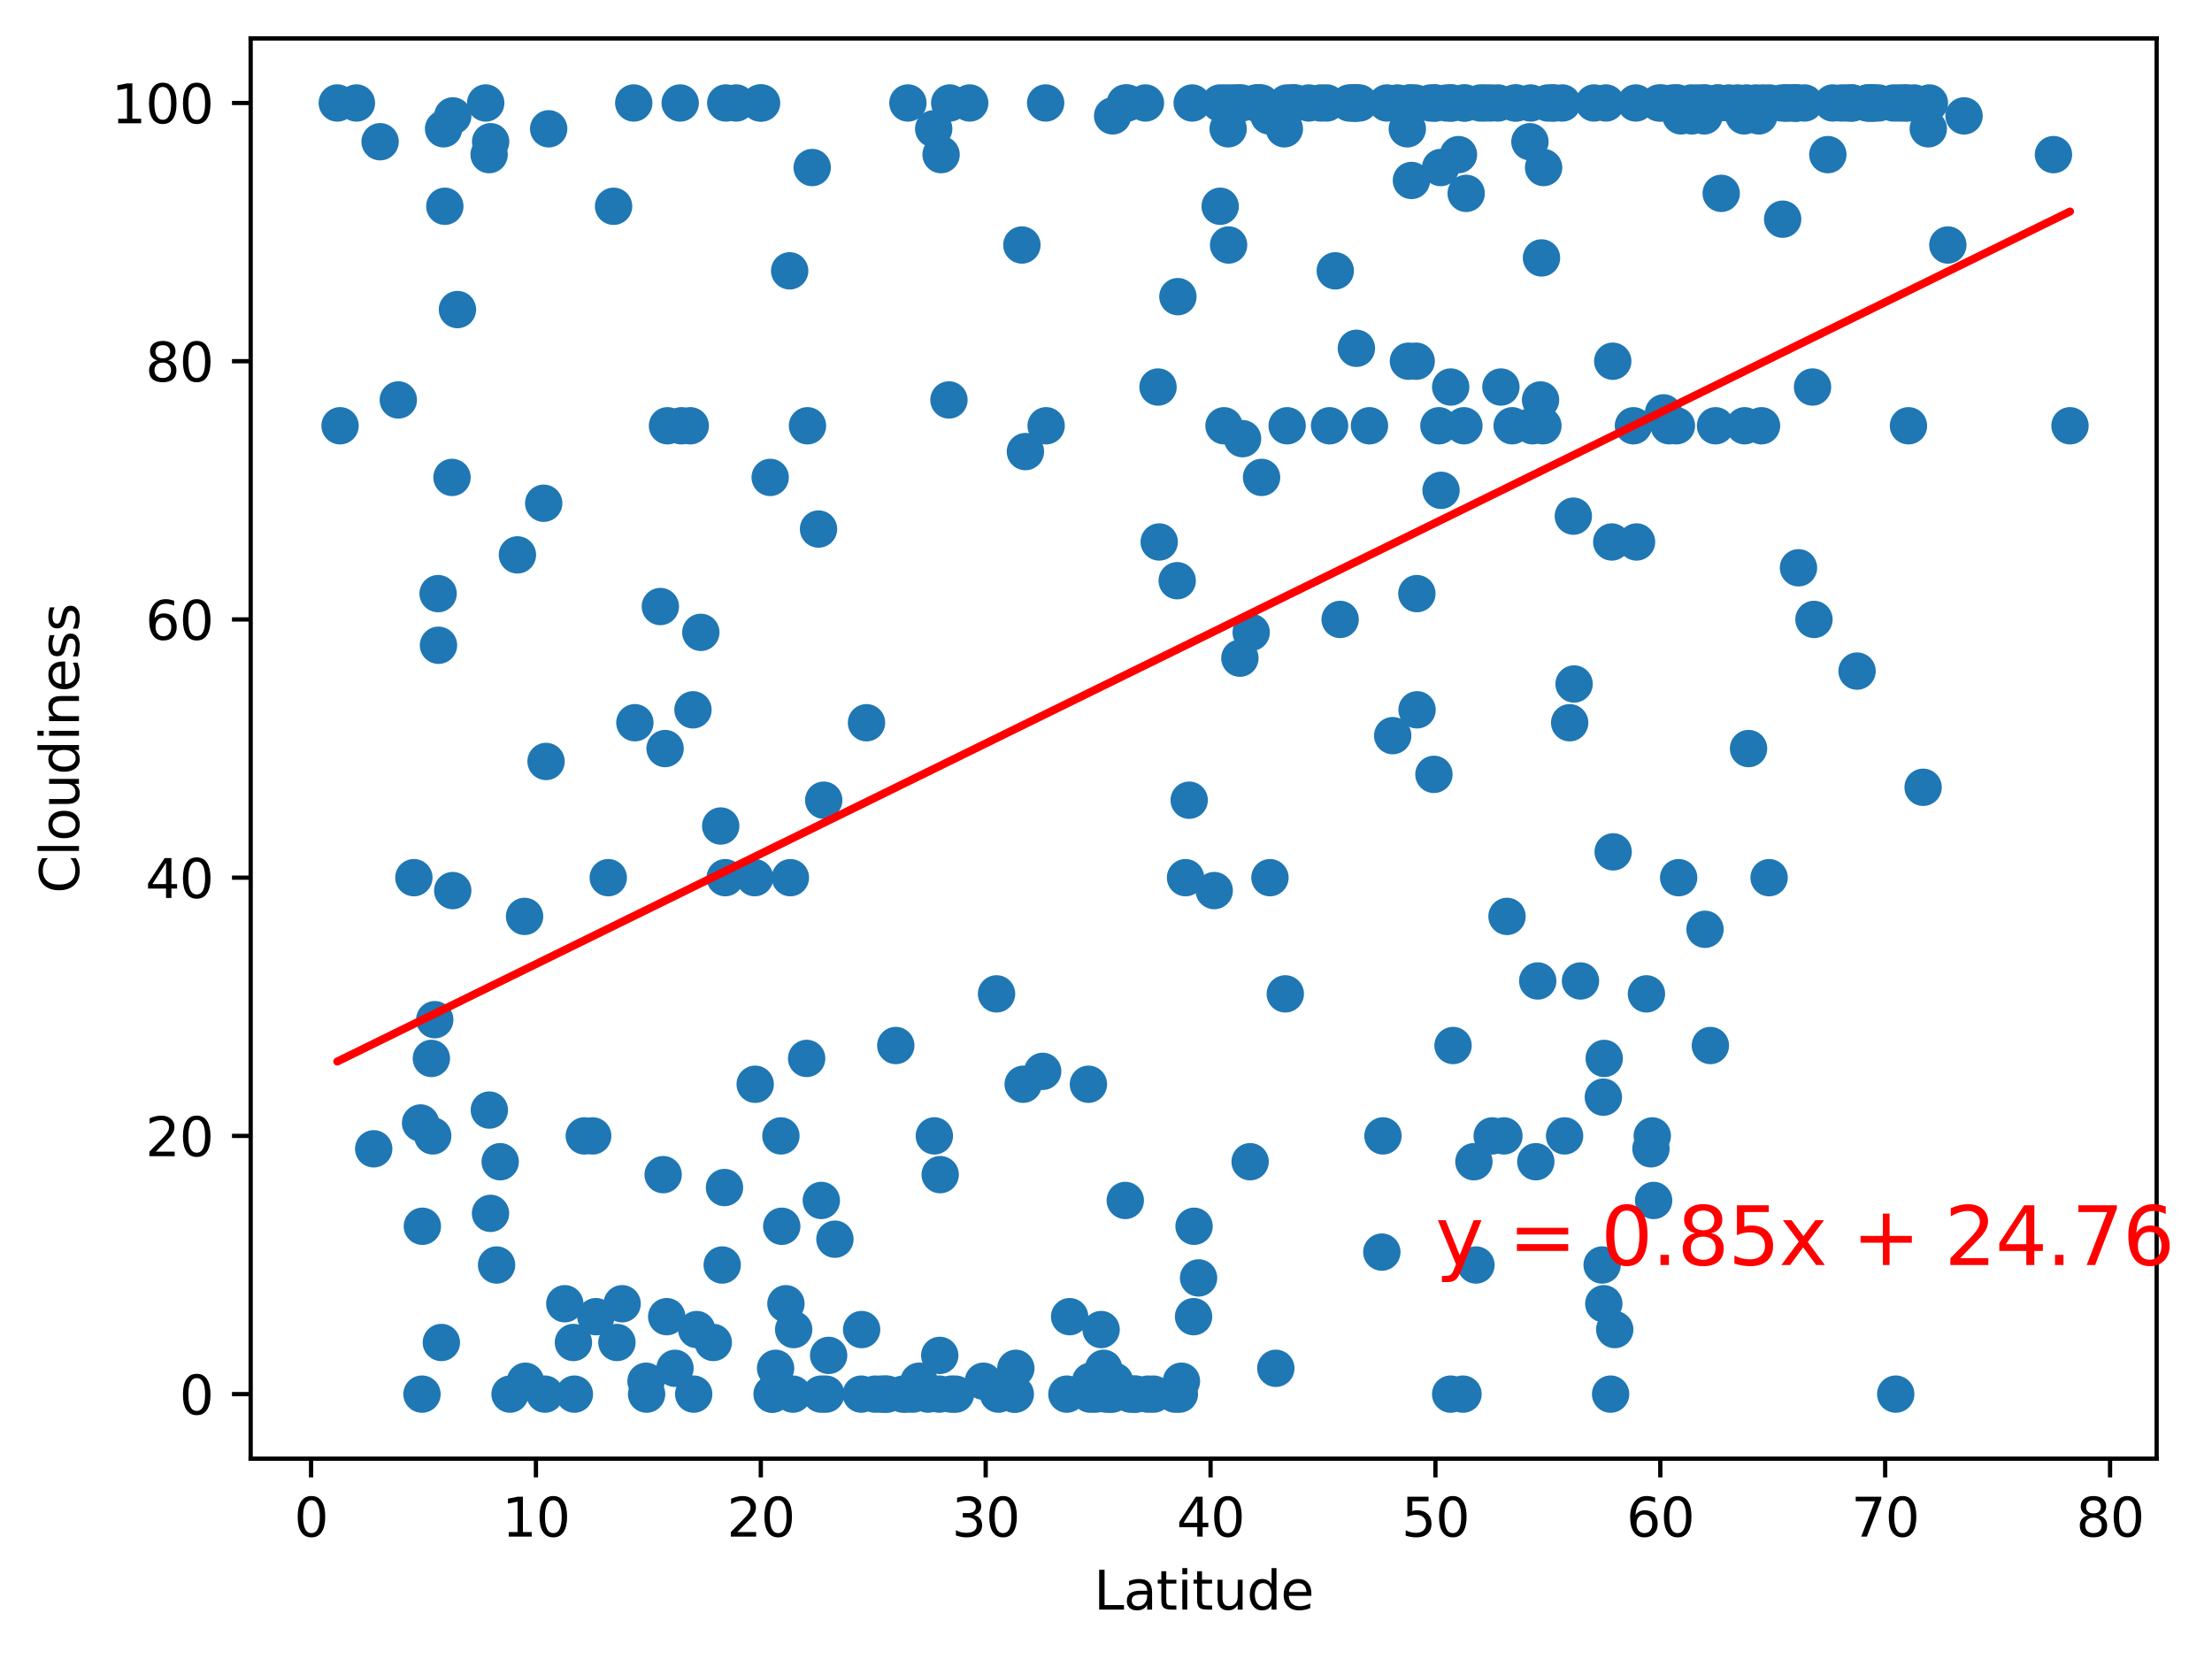 <?xml version="1.0" encoding="utf-8" standalone="no"?>
<!DOCTYPE svg PUBLIC "-//W3C//DTD SVG 1.1//EN"
  "http://www.w3.org/Graphics/SVG/1.1/DTD/svg11.dtd">
<svg xmlns:xlink="http://www.w3.org/1999/xlink" width="414.46pt" height="310.868pt" viewBox="0 0 414.46 310.868" xmlns="http://www.w3.org/2000/svg" version="1.1">
 <defs>
  <style type="text/css">*{stroke-linejoin: round; stroke-linecap: butt}</style>
 </defs>
 <g id="figure_1">
  <g id="patch_1">
   <path d="M 0 310.868 
L 414.46 310.868 
L 414.46 0 
L 0 0 
z
" style="fill: #ffffff"/>
  </g>
  <g id="axes_1">
   <g id="patch_2">
    <path d="M 46.966 273.312 
L 404.086 273.312 
L 404.086 7.2 
L 46.966 7.2 
z
" style="fill: #ffffff"/>
   </g>
   <g id="PathCollection_1">
    <defs>
     <path id="mb0ac75c4ae" d="M 0 3 
C 0.796 3 1.559 2.684 2.121 2.121 
C 2.684 1.559 3 0.796 3 0 
C 3 -0.796 2.684 -1.559 2.121 -2.121 
C 1.559 -2.684 0.796 -3 0 -3 
C -0.796 -3 -1.559 -2.684 -2.121 -2.121 
C -2.684 -1.559 -3 -0.796 -3 0 
C -3 0.796 -2.684 1.559 -2.121 2.121 
C -1.559 2.684 -0.796 3 0 3 
z
" style="stroke: #1f77b4"/>
    </defs>
    <g clip-path="url(#pe3093a5e38)">
     <use xlink:href="#mb0ac75c4ae" x="235.656" y="19.296" style="fill: #1f77b4; stroke: #1f77b4"/>
     <use xlink:href="#mb0ac75c4ae" x="195.922" y="19.296" style="fill: #1f77b4; stroke: #1f77b4"/>
     <use xlink:href="#mb0ac75c4ae" x="141.413" y="164.448" style="fill: #1f77b4; stroke: #1f77b4"/>
     <use xlink:href="#mb0ac75c4ae" x="71.221" y="26.554" style="fill: #1f77b4; stroke: #1f77b4"/>
     <use xlink:href="#mb0ac75c4ae" x="166.217" y="261.216" style="fill: #1f77b4; stroke: #1f77b4"/>
     <use xlink:href="#mb0ac75c4ae" x="206.315" y="249.12" style="fill: #1f77b4; stroke: #1f77b4"/>
     <use xlink:href="#mb0ac75c4ae" x="102.313" y="142.675" style="fill: #1f77b4; stroke: #1f77b4"/>
     <use xlink:href="#mb0ac75c4ae" x="133.648" y="251.539" style="fill: #1f77b4; stroke: #1f77b4"/>
     <use xlink:href="#mb0ac75c4ae" x="192.13" y="84.614" style="fill: #1f77b4; stroke: #1f77b4"/>
     <use xlink:href="#mb0ac75c4ae" x="260.95" y="137.837" style="fill: #1f77b4; stroke: #1f77b4"/>
     <use xlink:href="#mb0ac75c4ae" x="311.693" y="77.357" style="fill: #1f77b4; stroke: #1f77b4"/>
     <use xlink:href="#mb0ac75c4ae" x="309.583" y="212.832" style="fill: #1f77b4; stroke: #1f77b4"/>
     <use xlink:href="#mb0ac75c4ae" x="151.295" y="79.776" style="fill: #1f77b4; stroke: #1f77b4"/>
     <use xlink:href="#mb0ac75c4ae" x="230.116" y="24.134" style="fill: #1f77b4; stroke: #1f77b4"/>
     <use xlink:href="#mb0ac75c4ae" x="319.491" y="19.296" style="fill: #1f77b4; stroke: #1f77b4"/>
     <use xlink:href="#mb0ac75c4ae" x="334.746" y="19.296" style="fill: #1f77b4; stroke: #1f77b4"/>
     <use xlink:href="#mb0ac75c4ae" x="329.559" y="21.715" style="fill: #1f77b4; stroke: #1f77b4"/>
     <use xlink:href="#mb0ac75c4ae" x="235.915" y="19.296" style="fill: #1f77b4; stroke: #1f77b4"/>
     <use xlink:href="#mb0ac75c4ae" x="306.496" y="19.296" style="fill: #1f77b4; stroke: #1f77b4"/>
     <use xlink:href="#mb0ac75c4ae" x="83.114" y="24.134" style="fill: #1f77b4; stroke: #1f77b4"/>
     <use xlink:href="#mb0ac75c4ae" x="320.471" y="195.898" style="fill: #1f77b4; stroke: #1f77b4"/>
     <use xlink:href="#mb0ac75c4ae" x="208.843" y="258.797" style="fill: #1f77b4; stroke: #1f77b4"/>
     <use xlink:href="#mb0ac75c4ae" x="146.321" y="212.832" style="fill: #1f77b4; stroke: #1f77b4"/>
     <use xlink:href="#mb0ac75c4ae" x="232.598" y="19.296" style="fill: #1f77b4; stroke: #1f77b4"/>
     <use xlink:href="#mb0ac75c4ae" x="154.732" y="261.216" style="fill: #1f77b4; stroke: #1f77b4"/>
     <use xlink:href="#mb0ac75c4ae" x="254.147" y="65.261" style="fill: #1f77b4; stroke: #1f77b4"/>
     <use xlink:href="#mb0ac75c4ae" x="313.426" y="19.296" style="fill: #1f77b4; stroke: #1f77b4"/>
     <use xlink:href="#mb0ac75c4ae" x="123.731" y="113.645" style="fill: #1f77b4; stroke: #1f77b4"/>
     <use xlink:href="#mb0ac75c4ae" x="102.806" y="24.134" style="fill: #1f77b4; stroke: #1f77b4"/>
     <use xlink:href="#mb0ac75c4ae" x="237.776" y="21.715" style="fill: #1f77b4; stroke: #1f77b4"/>
     <use xlink:href="#mb0ac75c4ae" x="364.966" y="45.907" style="fill: #1f77b4; stroke: #1f77b4"/>
     <use xlink:href="#mb0ac75c4ae" x="368" y="21.715" style="fill: #1f77b4; stroke: #1f77b4"/>
     <use xlink:href="#mb0ac75c4ae" x="204.233" y="261.216" style="fill: #1f77b4; stroke: #1f77b4"/>
     <use xlink:href="#mb0ac75c4ae" x="175.997" y="261.216" style="fill: #1f77b4; stroke: #1f77b4"/>
     <use xlink:href="#mb0ac75c4ae" x="293.155" y="212.832" style="fill: #1f77b4; stroke: #1f77b4"/>
     <use xlink:href="#mb0ac75c4ae" x="358.662" y="19.296" style="fill: #1f77b4; stroke: #1f77b4"/>
     <use xlink:href="#mb0ac75c4ae" x="259.123" y="212.832" style="fill: #1f77b4; stroke: #1f77b4"/>
     <use xlink:href="#mb0ac75c4ae" x="81.082" y="212.832" style="fill: #1f77b4; stroke: #1f77b4"/>
     <use xlink:href="#mb0ac75c4ae" x="272.256" y="195.898" style="fill: #1f77b4; stroke: #1f77b4"/>
     <use xlink:href="#mb0ac75c4ae" x="247.467" y="19.296" style="fill: #1f77b4; stroke: #1f77b4"/>
     <use xlink:href="#mb0ac75c4ae" x="361.3" y="24.134" style="fill: #1f77b4; stroke: #1f77b4"/>
     <use xlink:href="#mb0ac75c4ae" x="135.88" y="164.448" style="fill: #1f77b4; stroke: #1f77b4"/>
     <use xlink:href="#mb0ac75c4ae" x="326.893" y="79.776" style="fill: #1f77b4; stroke: #1f77b4"/>
     <use xlink:href="#mb0ac75c4ae" x="152.181" y="31.392" style="fill: #1f77b4; stroke: #1f77b4"/>
     <use xlink:href="#mb0ac75c4ae" x="312.741" y="79.776" style="fill: #1f77b4; stroke: #1f77b4"/>
     <use xlink:href="#mb0ac75c4ae" x="105.824" y="244.282" style="fill: #1f77b4; stroke: #1f77b4"/>
     <use xlink:href="#mb0ac75c4ae" x="214.619" y="19.296" style="fill: #1f77b4; stroke: #1f77b4"/>
     <use xlink:href="#mb0ac75c4ae" x="290.011" y="19.296" style="fill: #1f77b4; stroke: #1f77b4"/>
     <use xlink:href="#mb0ac75c4ae" x="314.259" y="19.296" style="fill: #1f77b4; stroke: #1f77b4"/>
     <use xlink:href="#mb0ac75c4ae" x="291.217" y="19.296" style="fill: #1f77b4; stroke: #1f77b4"/>
     <use xlink:href="#mb0ac75c4ae" x="327.279" y="19.296" style="fill: #1f77b4; stroke: #1f77b4"/>
     <use xlink:href="#mb0ac75c4ae" x="147.959" y="50.746" style="fill: #1f77b4; stroke: #1f77b4"/>
     <use xlink:href="#mb0ac75c4ae" x="93.721" y="217.67" style="fill: #1f77b4; stroke: #1f77b4"/>
     <use xlink:href="#mb0ac75c4ae" x="290.847" y="19.296" style="fill: #1f77b4; stroke: #1f77b4"/>
     <use xlink:href="#mb0ac75c4ae" x="356.839" y="19.296" style="fill: #1f77b4; stroke: #1f77b4"/>
     <use xlink:href="#mb0ac75c4ae" x="79.069" y="261.216" style="fill: #1f77b4; stroke: #1f77b4"/>
     <use xlink:href="#mb0ac75c4ae" x="336.721" y="19.296" style="fill: #1f77b4; stroke: #1f77b4"/>
     <use xlink:href="#mb0ac75c4ae" x="153.888" y="224.928" style="fill: #1f77b4; stroke: #1f77b4"/>
     <use xlink:href="#mb0ac75c4ae" x="63.198" y="19.296" style="fill: #1f77b4; stroke: #1f77b4"/>
     <use xlink:href="#mb0ac75c4ae" x="190.019" y="261.216" style="fill: #1f77b4; stroke: #1f77b4"/>
     <use xlink:href="#mb0ac75c4ae" x="200.416" y="246.701" style="fill: #1f77b4; stroke: #1f77b4"/>
     <use xlink:href="#mb0ac75c4ae" x="335.598" y="19.296" style="fill: #1f77b4; stroke: #1f77b4"/>
     <use xlink:href="#mb0ac75c4ae" x="288.653" y="74.938" style="fill: #1f77b4; stroke: #1f77b4"/>
     <use xlink:href="#mb0ac75c4ae" x="223.638" y="246.701" style="fill: #1f77b4; stroke: #1f77b4"/>
     <use xlink:href="#mb0ac75c4ae" x="235.325" y="19.296" style="fill: #1f77b4; stroke: #1f77b4"/>
     <use xlink:href="#mb0ac75c4ae" x="347.957" y="125.741" style="fill: #1f77b4; stroke: #1f77b4"/>
     <use xlink:href="#mb0ac75c4ae" x="230.2" y="45.907" style="fill: #1f77b4; stroke: #1f77b4"/>
     <use xlink:href="#mb0ac75c4ae" x="111.652" y="246.701" style="fill: #1f77b4; stroke: #1f77b4"/>
     <use xlink:href="#mb0ac75c4ae" x="175.066" y="212.832" style="fill: #1f77b4; stroke: #1f77b4"/>
     <use xlink:href="#mb0ac75c4ae" x="283.326" y="79.776" style="fill: #1f77b4; stroke: #1f77b4"/>
     <use xlink:href="#mb0ac75c4ae" x="228.575" y="19.296" style="fill: #1f77b4; stroke: #1f77b4"/>
     <use xlink:href="#mb0ac75c4ae" x="121.047" y="258.797" style="fill: #1f77b4; stroke: #1f77b4"/>
     <use xlink:href="#mb0ac75c4ae" x="144.73" y="261.216" style="fill: #1f77b4; stroke: #1f77b4"/>
     <use xlink:href="#mb0ac75c4ae" x="129.975" y="261.216" style="fill: #1f77b4; stroke: #1f77b4"/>
     <use xlink:href="#mb0ac75c4ae" x="334.015" y="41.069" style="fill: #1f77b4; stroke: #1f77b4"/>
     <use xlink:href="#mb0ac75c4ae" x="354.785" y="19.296" style="fill: #1f77b4; stroke: #1f77b4"/>
     <use xlink:href="#mb0ac75c4ae" x="114.967" y="38.65" style="fill: #1f77b4; stroke: #1f77b4"/>
     <use xlink:href="#mb0ac75c4ae" x="325.595" y="19.296" style="fill: #1f77b4; stroke: #1f77b4"/>
     <use xlink:href="#mb0ac75c4ae" x="181.691" y="19.296" style="fill: #1f77b4; stroke: #1f77b4"/>
     <use xlink:href="#mb0ac75c4ae" x="301.778" y="261.216" style="fill: #1f77b4; stroke: #1f77b4"/>
     <use xlink:href="#mb0ac75c4ae" x="384.758" y="28.973" style="fill: #1f77b4; stroke: #1f77b4"/>
     <use xlink:href="#mb0ac75c4ae" x="302.179" y="67.68" style="fill: #1f77b4; stroke: #1f77b4"/>
     <use xlink:href="#mb0ac75c4ae" x="360.333" y="147.514" style="fill: #1f77b4; stroke: #1f77b4"/>
     <use xlink:href="#mb0ac75c4ae" x="330.055" y="79.776" style="fill: #1f77b4; stroke: #1f77b4"/>
     <use xlink:href="#mb0ac75c4ae" x="336.982" y="106.387" style="fill: #1f77b4; stroke: #1f77b4"/>
     <use xlink:href="#mb0ac75c4ae" x="191.715" y="203.155" style="fill: #1f77b4; stroke: #1f77b4"/>
     <use xlink:href="#mb0ac75c4ae" x="70.02" y="215.251" style="fill: #1f77b4; stroke: #1f77b4"/>
     <use xlink:href="#mb0ac75c4ae" x="220.168" y="261.216" style="fill: #1f77b4; stroke: #1f77b4"/>
     <use xlink:href="#mb0ac75c4ae" x="127.664" y="79.776" style="fill: #1f77b4; stroke: #1f77b4"/>
     <use xlink:href="#mb0ac75c4ae" x="283.843" y="19.296" style="fill: #1f77b4; stroke: #1f77b4"/>
     <use xlink:href="#mb0ac75c4ae" x="148.563" y="261.216" style="fill: #1f77b4; stroke: #1f77b4"/>
     <use xlink:href="#mb0ac75c4ae" x="306.056" y="79.776" style="fill: #1f77b4; stroke: #1f77b4"/>
     <use xlink:href="#mb0ac75c4ae" x="331.474" y="164.448" style="fill: #1f77b4; stroke: #1f77b4"/>
     <use xlink:href="#mb0ac75c4ae" x="222.818" y="149.933" style="fill: #1f77b4; stroke: #1f77b4"/>
     <use xlink:href="#mb0ac75c4ae" x="314.107" y="79.776" style="fill: #1f77b4; stroke: #1f77b4"/>
     <use xlink:href="#mb0ac75c4ae" x="314.526" y="164.448" style="fill: #1f77b4; stroke: #1f77b4"/>
     <use xlink:href="#mb0ac75c4ae" x="172.205" y="258.797" style="fill: #1f77b4; stroke: #1f77b4"/>
     <use xlink:href="#mb0ac75c4ae" x="148.708" y="249.12" style="fill: #1f77b4; stroke: #1f77b4"/>
     <use xlink:href="#mb0ac75c4ae" x="228.621" y="38.65" style="fill: #1f77b4; stroke: #1f77b4"/>
     <use xlink:href="#mb0ac75c4ae" x="321.438" y="79.776" style="fill: #1f77b4; stroke: #1f77b4"/>
     <use xlink:href="#mb0ac75c4ae" x="177.948" y="19.296" style="fill: #1f77b4; stroke: #1f77b4"/>
     <use xlink:href="#mb0ac75c4ae" x="124.616" y="140.256" style="fill: #1f77b4; stroke: #1f77b4"/>
     <use xlink:href="#mb0ac75c4ae" x="95.566" y="261.216" style="fill: #1f77b4; stroke: #1f77b4"/>
     <use xlink:href="#mb0ac75c4ae" x="154.343" y="149.933" style="fill: #1f77b4; stroke: #1f77b4"/>
     <use xlink:href="#mb0ac75c4ae" x="319.306" y="21.715" style="fill: #1f77b4; stroke: #1f77b4"/>
     <use xlink:href="#mb0ac75c4ae" x="81.458" y="191.059" style="fill: #1f77b4; stroke: #1f77b4"/>
     <use xlink:href="#mb0ac75c4ae" x="279.592" y="212.832" style="fill: #1f77b4; stroke: #1f77b4"/>
     <use xlink:href="#mb0ac75c4ae" x="141.498" y="203.155" style="fill: #1f77b4; stroke: #1f77b4"/>
     <use xlink:href="#mb0ac75c4ae" x="211.208" y="19.296" style="fill: #1f77b4; stroke: #1f77b4"/>
     <use xlink:href="#mb0ac75c4ae" x="137.937" y="19.296" style="fill: #1f77b4; stroke: #1f77b4"/>
     <use xlink:href="#mb0ac75c4ae" x="236.303" y="19.296" style="fill: #1f77b4; stroke: #1f77b4"/>
     <use xlink:href="#mb0ac75c4ae" x="342.48" y="28.973" style="fill: #1f77b4; stroke: #1f77b4"/>
     <use xlink:href="#mb0ac75c4ae" x="116.568" y="244.282" style="fill: #1f77b4; stroke: #1f77b4"/>
     <use xlink:href="#mb0ac75c4ae" x="294.107" y="135.418" style="fill: #1f77b4; stroke: #1f77b4"/>
     <use xlink:href="#mb0ac75c4ae" x="161.372" y="261.216" style="fill: #1f77b4; stroke: #1f77b4"/>
     <use xlink:href="#mb0ac75c4ae" x="173.871" y="261.216" style="fill: #1f77b4; stroke: #1f77b4"/>
     <use xlink:href="#mb0ac75c4ae" x="309.84" y="224.928" style="fill: #1f77b4; stroke: #1f77b4"/>
     <use xlink:href="#mb0ac75c4ae" x="222.134" y="164.448" style="fill: #1f77b4; stroke: #1f77b4"/>
     <use xlink:href="#mb0ac75c4ae" x="212.569" y="261.216" style="fill: #1f77b4; stroke: #1f77b4"/>
     <use xlink:href="#mb0ac75c4ae" x="351.964" y="19.296" style="fill: #1f77b4; stroke: #1f77b4"/>
     <use xlink:href="#mb0ac75c4ae" x="277.382" y="19.296" style="fill: #1f77b4; stroke: #1f77b4"/>
     <use xlink:href="#mb0ac75c4ae" x="350.924" y="19.296" style="fill: #1f77b4; stroke: #1f77b4"/>
     <use xlink:href="#mb0ac75c4ae" x="135.318" y="237.024" style="fill: #1f77b4; stroke: #1f77b4"/>
     <use xlink:href="#mb0ac75c4ae" x="102.101" y="261.216" style="fill: #1f77b4; stroke: #1f77b4"/>
     <use xlink:href="#mb0ac75c4ae" x="300.502" y="244.282" style="fill: #1f77b4; stroke: #1f77b4"/>
     <use xlink:href="#mb0ac75c4ae" x="130.544" y="249.12" style="fill: #1f77b4; stroke: #1f77b4"/>
     <use xlink:href="#mb0ac75c4ae" x="329.013" y="19.296" style="fill: #1f77b4; stroke: #1f77b4"/>
     <use xlink:href="#mb0ac75c4ae" x="253.366" y="19.296" style="fill: #1f77b4; stroke: #1f77b4"/>
     <use xlink:href="#mb0ac75c4ae" x="357.588" y="79.776" style="fill: #1f77b4; stroke: #1f77b4"/>
     <use xlink:href="#mb0ac75c4ae" x="176.331" y="28.973" style="fill: #1f77b4; stroke: #1f77b4"/>
     <use xlink:href="#mb0ac75c4ae" x="265.514" y="132.998" style="fill: #1f77b4; stroke: #1f77b4"/>
     <use xlink:href="#mb0ac75c4ae" x="109.476" y="212.832" style="fill: #1f77b4; stroke: #1f77b4"/>
     <use xlink:href="#mb0ac75c4ae" x="319.464" y="174.125" style="fill: #1f77b4; stroke: #1f77b4"/>
     <use xlink:href="#mb0ac75c4ae" x="239.048" y="256.378" style="fill: #1f77b4; stroke: #1f77b4"/>
     <use xlink:href="#mb0ac75c4ae" x="256.596" y="79.776" style="fill: #1f77b4; stroke: #1f77b4"/>
     <use xlink:href="#mb0ac75c4ae" x="205.244" y="261.216" style="fill: #1f77b4; stroke: #1f77b4"/>
     <use xlink:href="#mb0ac75c4ae" x="327.624" y="140.256" style="fill: #1f77b4; stroke: #1f77b4"/>
     <use xlink:href="#mb0ac75c4ae" x="261.824" y="19.296" style="fill: #1f77b4; stroke: #1f77b4"/>
     <use xlink:href="#mb0ac75c4ae" x="253.852" y="19.296" style="fill: #1f77b4; stroke: #1f77b4"/>
     <use xlink:href="#mb0ac75c4ae" x="230.705" y="19.296" style="fill: #1f77b4; stroke: #1f77b4"/>
     <use xlink:href="#mb0ac75c4ae" x="361.511" y="19.296" style="fill: #1f77b4; stroke: #1f77b4"/>
     <use xlink:href="#mb0ac75c4ae" x="276.547" y="237.024" style="fill: #1f77b4; stroke: #1f77b4"/>
     <use xlink:href="#mb0ac75c4ae" x="124.256" y="220.09" style="fill: #1f77b4; stroke: #1f77b4"/>
     <use xlink:href="#mb0ac75c4ae" x="331.554" y="19.296" style="fill: #1f77b4; stroke: #1f77b4"/>
     <use xlink:href="#mb0ac75c4ae" x="242.536" y="19.296" style="fill: #1f77b4; stroke: #1f77b4"/>
     <use xlink:href="#mb0ac75c4ae" x="115.593" y="251.539" style="fill: #1f77b4; stroke: #1f77b4"/>
     <use xlink:href="#mb0ac75c4ae" x="91.933" y="26.554" style="fill: #1f77b4; stroke: #1f77b4"/>
     <use xlink:href="#mb0ac75c4ae" x="191.47" y="45.907" style="fill: #1f77b4; stroke: #1f77b4"/>
     <use xlink:href="#mb0ac75c4ae" x="126.47" y="256.378" style="fill: #1f77b4; stroke: #1f77b4"/>
     <use xlink:href="#mb0ac75c4ae" x="349.978" y="19.296" style="fill: #1f77b4; stroke: #1f77b4"/>
     <use xlink:href="#mb0ac75c4ae" x="208.473" y="21.715" style="fill: #1f77b4; stroke: #1f77b4"/>
     <use xlink:href="#mb0ac75c4ae" x="268.043" y="19.296" style="fill: #1f77b4; stroke: #1f77b4"/>
     <use xlink:href="#mb0ac75c4ae" x="300.58" y="198.317" style="fill: #1f77b4; stroke: #1f77b4"/>
     <use xlink:href="#mb0ac75c4ae" x="300.9" y="19.296" style="fill: #1f77b4; stroke: #1f77b4"/>
     <use xlink:href="#mb0ac75c4ae" x="107.44" y="251.539" style="fill: #1f77b4; stroke: #1f77b4"/>
     <use xlink:href="#mb0ac75c4ae" x="196.012" y="79.776" style="fill: #1f77b4; stroke: #1f77b4"/>
     <use xlink:href="#mb0ac75c4ae" x="174.946" y="24.134" style="fill: #1f77b4; stroke: #1f77b4"/>
     <use xlink:href="#mb0ac75c4ae" x="217.2" y="101.549" style="fill: #1f77b4; stroke: #1f77b4"/>
     <use xlink:href="#mb0ac75c4ae" x="85.714" y="58.003" style="fill: #1f77b4; stroke: #1f77b4"/>
     <use xlink:href="#mb0ac75c4ae" x="330.349" y="19.296" style="fill: #1f77b4; stroke: #1f77b4"/>
     <use xlink:href="#mb0ac75c4ae" x="282.368" y="171.706" style="fill: #1f77b4; stroke: #1f77b4"/>
     <use xlink:href="#mb0ac75c4ae" x="98.451" y="258.797" style="fill: #1f77b4; stroke: #1f77b4"/>
     <use xlink:href="#mb0ac75c4ae" x="82.698" y="251.539" style="fill: #1f77b4; stroke: #1f77b4"/>
     <use xlink:href="#mb0ac75c4ae" x="276.165" y="217.67" style="fill: #1f77b4; stroke: #1f77b4"/>
     <use xlink:href="#mb0ac75c4ae" x="176.162" y="220.09" style="fill: #1f77b4; stroke: #1f77b4"/>
     <use xlink:href="#mb0ac75c4ae" x="232.814" y="82.195" style="fill: #1f77b4; stroke: #1f77b4"/>
     <use xlink:href="#mb0ac75c4ae" x="176.078" y="253.958" style="fill: #1f77b4; stroke: #1f77b4"/>
     <use xlink:href="#mb0ac75c4ae" x="346.089" y="19.296" style="fill: #1f77b4; stroke: #1f77b4"/>
     <use xlink:href="#mb0ac75c4ae" x="281.222" y="72.518" style="fill: #1f77b4; stroke: #1f77b4"/>
     <use xlink:href="#mb0ac75c4ae" x="165.809" y="261.216" style="fill: #1f77b4; stroke: #1f77b4"/>
     <use xlink:href="#mb0ac75c4ae" x="346.923" y="19.296" style="fill: #1f77b4; stroke: #1f77b4"/>
     <use xlink:href="#mb0ac75c4ae" x="271.903" y="19.296" style="fill: #1f77b4; stroke: #1f77b4"/>
     <use xlink:href="#mb0ac75c4ae" x="167.842" y="195.898" style="fill: #1f77b4; stroke: #1f77b4"/>
     <use xlink:href="#mb0ac75c4ae" x="271.983" y="19.296" style="fill: #1f77b4; stroke: #1f77b4"/>
     <use xlink:href="#mb0ac75c4ae" x="223.38" y="19.296" style="fill: #1f77b4; stroke: #1f77b4"/>
     <use xlink:href="#mb0ac75c4ae" x="220.571" y="108.806" style="fill: #1f77b4; stroke: #1f77b4"/>
     <use xlink:href="#mb0ac75c4ae" x="121.154" y="261.216" style="fill: #1f77b4; stroke: #1f77b4"/>
     <use xlink:href="#mb0ac75c4ae" x="187.074" y="261.216" style="fill: #1f77b4; stroke: #1f77b4"/>
     <use xlink:href="#mb0ac75c4ae" x="146.474" y="229.766" style="fill: #1f77b4; stroke: #1f77b4"/>
     <use xlink:href="#mb0ac75c4ae" x="91.907" y="227.347" style="fill: #1f77b4; stroke: #1f77b4"/>
     <use xlink:href="#mb0ac75c4ae" x="169.869" y="261.216" style="fill: #1f77b4; stroke: #1f77b4"/>
     <use xlink:href="#mb0ac75c4ae" x="203.936" y="203.155" style="fill: #1f77b4; stroke: #1f77b4"/>
     <use xlink:href="#mb0ac75c4ae" x="323.941" y="19.296" style="fill: #1f77b4; stroke: #1f77b4"/>
     <use xlink:href="#mb0ac75c4ae" x="281.786" y="212.832" style="fill: #1f77b4; stroke: #1f77b4"/>
     <use xlink:href="#mb0ac75c4ae" x="279.352" y="19.296" style="fill: #1f77b4; stroke: #1f77b4"/>
     <use xlink:href="#mb0ac75c4ae" x="268.833" y="19.296" style="fill: #1f77b4; stroke: #1f77b4"/>
     <use xlink:href="#mb0ac75c4ae" x="204.349" y="258.797" style="fill: #1f77b4; stroke: #1f77b4"/>
     <use xlink:href="#mb0ac75c4ae" x="264.459" y="33.811" style="fill: #1f77b4; stroke: #1f77b4"/>
     <use xlink:href="#mb0ac75c4ae" x="264.11" y="19.296" style="fill: #1f77b4; stroke: #1f77b4"/>
     <use xlink:href="#mb0ac75c4ae" x="142.43" y="19.296" style="fill: #1f77b4; stroke: #1f77b4"/>
     <use xlink:href="#mb0ac75c4ae" x="220.98" y="261.216" style="fill: #1f77b4; stroke: #1f77b4"/>
     <use xlink:href="#mb0ac75c4ae" x="199.898" y="261.216" style="fill: #1f77b4; stroke: #1f77b4"/>
     <use xlink:href="#mb0ac75c4ae" x="241.982" y="19.296" style="fill: #1f77b4; stroke: #1f77b4"/>
     <use xlink:href="#mb0ac75c4ae" x="227.507" y="166.867" style="fill: #1f77b4; stroke: #1f77b4"/>
     <use xlink:href="#mb0ac75c4ae" x="186.722" y="186.221" style="fill: #1f77b4; stroke: #1f77b4"/>
     <use xlink:href="#mb0ac75c4ae" x="248.59" y="19.296" style="fill: #1f77b4; stroke: #1f77b4"/>
     <use xlink:href="#mb0ac75c4ae" x="232.32" y="123.322" style="fill: #1f77b4; stroke: #1f77b4"/>
     <use xlink:href="#mb0ac75c4ae" x="296.132" y="183.802" style="fill: #1f77b4; stroke: #1f77b4"/>
     <use xlink:href="#mb0ac75c4ae" x="129.336" y="79.776" style="fill: #1f77b4; stroke: #1f77b4"/>
     <use xlink:href="#mb0ac75c4ae" x="300.416" y="205.574" style="fill: #1f77b4; stroke: #1f77b4"/>
     <use xlink:href="#mb0ac75c4ae" x="144.307" y="89.453" style="fill: #1f77b4; stroke: #1f77b4"/>
     <use xlink:href="#mb0ac75c4ae" x="236.378" y="89.453" style="fill: #1f77b4; stroke: #1f77b4"/>
     <use xlink:href="#mb0ac75c4ae" x="355.201" y="261.216" style="fill: #1f77b4; stroke: #1f77b4"/>
     <use xlink:href="#mb0ac75c4ae" x="254.053" y="19.296" style="fill: #1f77b4; stroke: #1f77b4"/>
     <use xlink:href="#mb0ac75c4ae" x="242.621" y="19.296" style="fill: #1f77b4; stroke: #1f77b4"/>
     <use xlink:href="#mb0ac75c4ae" x="190.234" y="261.216" style="fill: #1f77b4; stroke: #1f77b4"/>
     <use xlink:href="#mb0ac75c4ae" x="211.794" y="261.216" style="fill: #1f77b4; stroke: #1f77b4"/>
     <use xlink:href="#mb0ac75c4ae" x="271.808" y="261.216" style="fill: #1f77b4; stroke: #1f77b4"/>
     <use xlink:href="#mb0ac75c4ae" x="240.824" y="186.221" style="fill: #1f77b4; stroke: #1f77b4"/>
     <use xlink:href="#mb0ac75c4ae" x="231.63" y="19.296" style="fill: #1f77b4; stroke: #1f77b4"/>
     <use xlink:href="#mb0ac75c4ae" x="286.791" y="19.296" style="fill: #1f77b4; stroke: #1f77b4"/>
     <use xlink:href="#mb0ac75c4ae" x="274.292" y="79.776" style="fill: #1f77b4; stroke: #1f77b4"/>
     <use xlink:href="#mb0ac75c4ae" x="274.121" y="261.216" style="fill: #1f77b4; stroke: #1f77b4"/>
     <use xlink:href="#mb0ac75c4ae" x="274.258" y="19.296" style="fill: #1f77b4; stroke: #1f77b4"/>
     <use xlink:href="#mb0ac75c4ae" x="98.286" y="171.706" style="fill: #1f77b4; stroke: #1f77b4"/>
     <use xlink:href="#mb0ac75c4ae" x="229.591" y="19.296" style="fill: #1f77b4; stroke: #1f77b4"/>
     <use xlink:href="#mb0ac75c4ae" x="321.834" y="19.296" style="fill: #1f77b4; stroke: #1f77b4"/>
     <use xlink:href="#mb0ac75c4ae" x="316.918" y="19.296" style="fill: #1f77b4; stroke: #1f77b4"/>
     <use xlink:href="#mb0ac75c4ae" x="264.25" y="19.296" style="fill: #1f77b4; stroke: #1f77b4"/>
     <use xlink:href="#mb0ac75c4ae" x="355.893" y="19.296" style="fill: #1f77b4; stroke: #1f77b4"/>
     <use xlink:href="#mb0ac75c4ae" x="351.061" y="19.296" style="fill: #1f77b4; stroke: #1f77b4"/>
     <use xlink:href="#mb0ac75c4ae" x="79.139" y="229.766" style="fill: #1f77b4; stroke: #1f77b4"/>
     <use xlink:href="#mb0ac75c4ae" x="263.899" y="67.68" style="fill: #1f77b4; stroke: #1f77b4"/>
     <use xlink:href="#mb0ac75c4ae" x="339.613" y="72.518" style="fill: #1f77b4; stroke: #1f77b4"/>
     <use xlink:href="#mb0ac75c4ae" x="347.044" y="19.296" style="fill: #1f77b4; stroke: #1f77b4"/>
     <use xlink:href="#mb0ac75c4ae" x="84.829" y="166.867" style="fill: #1f77b4; stroke: #1f77b4"/>
     <use xlink:href="#mb0ac75c4ae" x="101.875" y="94.291" style="fill: #1f77b4; stroke: #1f77b4"/>
     <use xlink:href="#mb0ac75c4ae" x="308.491" y="186.221" style="fill: #1f77b4; stroke: #1f77b4"/>
     <use xlink:href="#mb0ac75c4ae" x="273.269" y="28.973" style="fill: #1f77b4; stroke: #1f77b4"/>
     <use xlink:href="#mb0ac75c4ae" x="153.366" y="99.13" style="fill: #1f77b4; stroke: #1f77b4"/>
     <use xlink:href="#mb0ac75c4ae" x="310.862" y="19.296" style="fill: #1f77b4; stroke: #1f77b4"/>
     <use xlink:href="#mb0ac75c4ae" x="241.13" y="19.296" style="fill: #1f77b4; stroke: #1f77b4"/>
     <use xlink:href="#mb0ac75c4ae" x="162.355" y="135.418" style="fill: #1f77b4; stroke: #1f77b4"/>
     <use xlink:href="#mb0ac75c4ae" x="206.782" y="256.378" style="fill: #1f77b4; stroke: #1f77b4"/>
     <use xlink:href="#mb0ac75c4ae" x="302.549" y="249.12" style="fill: #1f77b4; stroke: #1f77b4"/>
     <use xlink:href="#mb0ac75c4ae" x="336.245" y="19.296" style="fill: #1f77b4; stroke: #1f77b4"/>
     <use xlink:href="#mb0ac75c4ae" x="241.174" y="79.776" style="fill: #1f77b4; stroke: #1f77b4"/>
     <use xlink:href="#mb0ac75c4ae" x="302.254" y="159.61" style="fill: #1f77b4; stroke: #1f77b4"/>
     <use xlink:href="#mb0ac75c4ae" x="145.319" y="256.378" style="fill: #1f77b4; stroke: #1f77b4"/>
     <use xlink:href="#mb0ac75c4ae" x="259.856" y="19.296" style="fill: #1f77b4; stroke: #1f77b4"/>
     <use xlink:href="#mb0ac75c4ae" x="357.362" y="19.296" style="fill: #1f77b4; stroke: #1f77b4"/>
     <use xlink:href="#mb0ac75c4ae" x="221.366" y="258.797" style="fill: #1f77b4; stroke: #1f77b4"/>
     <use xlink:href="#mb0ac75c4ae" x="318.126" y="19.296" style="fill: #1f77b4; stroke: #1f77b4"/>
     <use xlink:href="#mb0ac75c4ae" x="349.924" y="19.296" style="fill: #1f77b4; stroke: #1f77b4"/>
     <use xlink:href="#mb0ac75c4ae" x="84.834" y="21.715" style="fill: #1f77b4; stroke: #1f77b4"/>
     <use xlink:href="#mb0ac75c4ae" x="234.434" y="118.483" style="fill: #1f77b4; stroke: #1f77b4"/>
     <use xlink:href="#mb0ac75c4ae" x="280.683" y="19.296" style="fill: #1f77b4; stroke: #1f77b4"/>
     <use xlink:href="#mb0ac75c4ae" x="129.841" y="132.998" style="fill: #1f77b4; stroke: #1f77b4"/>
     <use xlink:href="#mb0ac75c4ae" x="83.346" y="38.65" style="fill: #1f77b4; stroke: #1f77b4"/>
     <use xlink:href="#mb0ac75c4ae" x="254.699" y="19.296" style="fill: #1f77b4; stroke: #1f77b4"/>
     <use xlink:href="#mb0ac75c4ae" x="251.101" y="116.064" style="fill: #1f77b4; stroke: #1f77b4"/>
     <use xlink:href="#mb0ac75c4ae" x="253.927" y="19.296" style="fill: #1f77b4; stroke: #1f77b4"/>
     <use xlink:href="#mb0ac75c4ae" x="336.56" y="19.296" style="fill: #1f77b4; stroke: #1f77b4"/>
     <use xlink:href="#mb0ac75c4ae" x="124.922" y="246.701" style="fill: #1f77b4; stroke: #1f77b4"/>
     <use xlink:href="#mb0ac75c4ae" x="240.648" y="24.134" style="fill: #1f77b4; stroke: #1f77b4"/>
     <use xlink:href="#mb0ac75c4ae" x="287.141" y="79.776" style="fill: #1f77b4; stroke: #1f77b4"/>
     <use xlink:href="#mb0ac75c4ae" x="245.226" y="19.296" style="fill: #1f77b4; stroke: #1f77b4"/>
     <use xlink:href="#mb0ac75c4ae" x="232.229" y="19.296" style="fill: #1f77b4; stroke: #1f77b4"/>
     <use xlink:href="#mb0ac75c4ae" x="263.688" y="24.134" style="fill: #1f77b4; stroke: #1f77b4"/>
     <use xlink:href="#mb0ac75c4ae" x="301.991" y="101.549" style="fill: #1f77b4; stroke: #1f77b4"/>
     <use xlink:href="#mb0ac75c4ae" x="177.804" y="74.938" style="fill: #1f77b4; stroke: #1f77b4"/>
     <use xlink:href="#mb0ac75c4ae" x="288.829" y="48.326" style="fill: #1f77b4; stroke: #1f77b4"/>
     <use xlink:href="#mb0ac75c4ae" x="309.334" y="215.251" style="fill: #1f77b4; stroke: #1f77b4"/>
     <use xlink:href="#mb0ac75c4ae" x="210.868" y="19.296" style="fill: #1f77b4; stroke: #1f77b4"/>
     <use xlink:href="#mb0ac75c4ae" x="178.232" y="261.216" style="fill: #1f77b4; stroke: #1f77b4"/>
     <use xlink:href="#mb0ac75c4ae" x="270.01" y="91.872" style="fill: #1f77b4; stroke: #1f77b4"/>
     <use xlink:href="#mb0ac75c4ae" x="229.341" y="79.776" style="fill: #1f77b4; stroke: #1f77b4"/>
     <use xlink:href="#mb0ac75c4ae" x="190.337" y="256.378" style="fill: #1f77b4; stroke: #1f77b4"/>
     <use xlink:href="#mb0ac75c4ae" x="289.097" y="79.776" style="fill: #1f77b4; stroke: #1f77b4"/>
     <use xlink:href="#mb0ac75c4ae" x="215.087" y="261.216" style="fill: #1f77b4; stroke: #1f77b4"/>
     <use xlink:href="#mb0ac75c4ae" x="135.747" y="222.509" style="fill: #1f77b4; stroke: #1f77b4"/>
     <use xlink:href="#mb0ac75c4ae" x="333.913" y="19.296" style="fill: #1f77b4; stroke: #1f77b4"/>
     <use xlink:href="#mb0ac75c4ae" x="148.095" y="164.448" style="fill: #1f77b4; stroke: #1f77b4"/>
     <use xlink:href="#mb0ac75c4ae" x="208.025" y="261.216" style="fill: #1f77b4; stroke: #1f77b4"/>
     <use xlink:href="#mb0ac75c4ae" x="298.673" y="19.296" style="fill: #1f77b4; stroke: #1f77b4"/>
     <use xlink:href="#mb0ac75c4ae" x="314.952" y="21.715" style="fill: #1f77b4; stroke: #1f77b4"/>
     <use xlink:href="#mb0ac75c4ae" x="265.351" y="67.68" style="fill: #1f77b4; stroke: #1f77b4"/>
     <use xlink:href="#mb0ac75c4ae" x="77.547" y="164.448" style="fill: #1f77b4; stroke: #1f77b4"/>
     <use xlink:href="#mb0ac75c4ae" x="207.276" y="261.216" style="fill: #1f77b4; stroke: #1f77b4"/>
     <use xlink:href="#mb0ac75c4ae" x="289.221" y="31.392" style="fill: #1f77b4; stroke: #1f77b4"/>
     <use xlink:href="#mb0ac75c4ae" x="284.14" y="19.296" style="fill: #1f77b4; stroke: #1f77b4"/>
     <use xlink:href="#mb0ac75c4ae" x="220.7" y="55.584" style="fill: #1f77b4; stroke: #1f77b4"/>
     <use xlink:href="#mb0ac75c4ae" x="96.949" y="103.968" style="fill: #1f77b4; stroke: #1f77b4"/>
     <use xlink:href="#mb0ac75c4ae" x="258.913" y="234.605" style="fill: #1f77b4; stroke: #1f77b4"/>
     <use xlink:href="#mb0ac75c4ae" x="184.255" y="258.797" style="fill: #1f77b4; stroke: #1f77b4"/>
     <use xlink:href="#mb0ac75c4ae" x="91.687" y="207.994" style="fill: #1f77b4; stroke: #1f77b4"/>
     <use xlink:href="#mb0ac75c4ae" x="306.636" y="101.549" style="fill: #1f77b4; stroke: #1f77b4"/>
     <use xlink:href="#mb0ac75c4ae" x="278.283" y="19.296" style="fill: #1f77b4; stroke: #1f77b4"/>
     <use xlink:href="#mb0ac75c4ae" x="224.574" y="239.443" style="fill: #1f77b4; stroke: #1f77b4"/>
     <use xlink:href="#mb0ac75c4ae" x="156.437" y="232.186" style="fill: #1f77b4; stroke: #1f77b4"/>
     <use xlink:href="#mb0ac75c4ae" x="316.992" y="21.715" style="fill: #1f77b4; stroke: #1f77b4"/>
     <use xlink:href="#mb0ac75c4ae" x="287.764" y="217.67" style="fill: #1f77b4; stroke: #1f77b4"/>
     <use xlink:href="#mb0ac75c4ae" x="179.034" y="261.216" style="fill: #1f77b4; stroke: #1f77b4"/>
     <use xlink:href="#mb0ac75c4ae" x="286.662" y="26.554" style="fill: #1f77b4; stroke: #1f77b4"/>
     <use xlink:href="#mb0ac75c4ae" x="292.731" y="19.296" style="fill: #1f77b4; stroke: #1f77b4"/>
     <use xlink:href="#mb0ac75c4ae" x="113.97" y="164.448" style="fill: #1f77b4; stroke: #1f77b4"/>
     <use xlink:href="#mb0ac75c4ae" x="91.008" y="19.296" style="fill: #1f77b4; stroke: #1f77b4"/>
     <use xlink:href="#mb0ac75c4ae" x="78.802" y="210.413" style="fill: #1f77b4; stroke: #1f77b4"/>
     <use xlink:href="#mb0ac75c4ae" x="271.1" y="19.296" style="fill: #1f77b4; stroke: #1f77b4"/>
     <use xlink:href="#mb0ac75c4ae" x="118.746" y="19.296" style="fill: #1f77b4; stroke: #1f77b4"/>
     <use xlink:href="#mb0ac75c4ae" x="155.262" y="253.958" style="fill: #1f77b4; stroke: #1f77b4"/>
     <use xlink:href="#mb0ac75c4ae" x="135.983" y="19.296" style="fill: #1f77b4; stroke: #1f77b4"/>
     <use xlink:href="#mb0ac75c4ae" x="210.844" y="224.928" style="fill: #1f77b4; stroke: #1f77b4"/>
     <use xlink:href="#mb0ac75c4ae" x="321.938" y="19.296" style="fill: #1f77b4; stroke: #1f77b4"/>
     <use xlink:href="#mb0ac75c4ae" x="212.822" y="261.216" style="fill: #1f77b4; stroke: #1f77b4"/>
     <use xlink:href="#mb0ac75c4ae" x="319.284" y="19.296" style="fill: #1f77b4; stroke: #1f77b4"/>
     <use xlink:href="#mb0ac75c4ae" x="252.822" y="19.296" style="fill: #1f77b4; stroke: #1f77b4"/>
     <use xlink:href="#mb0ac75c4ae" x="93.044" y="237.024" style="fill: #1f77b4; stroke: #1f77b4"/>
     <use xlink:href="#mb0ac75c4ae" x="127.444" y="19.296" style="fill: #1f77b4; stroke: #1f77b4"/>
     <use xlink:href="#mb0ac75c4ae" x="265.163" y="19.296" style="fill: #1f77b4; stroke: #1f77b4"/>
     <use xlink:href="#mb0ac75c4ae" x="271.816" y="72.518" style="fill: #1f77b4; stroke: #1f77b4"/>
     <use xlink:href="#mb0ac75c4ae" x="269.606" y="79.776" style="fill: #1f77b4; stroke: #1f77b4"/>
     <use xlink:href="#mb0ac75c4ae" x="171.074" y="261.216" style="fill: #1f77b4; stroke: #1f77b4"/>
     <use xlink:href="#mb0ac75c4ae" x="300.189" y="237.024" style="fill: #1f77b4; stroke: #1f77b4"/>
     <use xlink:href="#mb0ac75c4ae" x="339.881" y="116.064" style="fill: #1f77b4; stroke: #1f77b4"/>
     <use xlink:href="#mb0ac75c4ae" x="195.363" y="200.736" style="fill: #1f77b4; stroke: #1f77b4"/>
     <use xlink:href="#mb0ac75c4ae" x="334.615" y="19.296" style="fill: #1f77b4; stroke: #1f77b4"/>
     <use xlink:href="#mb0ac75c4ae" x="131.316" y="118.483" style="fill: #1f77b4; stroke: #1f77b4"/>
     <use xlink:href="#mb0ac75c4ae" x="387.853" y="79.776" style="fill: #1f77b4; stroke: #1f77b4"/>
     <use xlink:href="#mb0ac75c4ae" x="74.631" y="74.938" style="fill: #1f77b4; stroke: #1f77b4"/>
     <use xlink:href="#mb0ac75c4ae" x="125.066" y="79.776" style="fill: #1f77b4; stroke: #1f77b4"/>
     <use xlink:href="#mb0ac75c4ae" x="169.206" y="261.216" style="fill: #1f77b4; stroke: #1f77b4"/>
     <use xlink:href="#mb0ac75c4ae" x="208.376" y="261.216" style="fill: #1f77b4; stroke: #1f77b4"/>
     <use xlink:href="#mb0ac75c4ae" x="153.836" y="261.216" style="fill: #1f77b4; stroke: #1f77b4"/>
     <use xlink:href="#mb0ac75c4ae" x="249.12" y="79.776" style="fill: #1f77b4; stroke: #1f77b4"/>
     <use xlink:href="#mb0ac75c4ae" x="294.938" y="128.16" style="fill: #1f77b4; stroke: #1f77b4"/>
     <use xlink:href="#mb0ac75c4ae" x="223.731" y="229.766" style="fill: #1f77b4; stroke: #1f77b4"/>
     <use xlink:href="#mb0ac75c4ae" x="288.122" y="183.802" style="fill: #1f77b4; stroke: #1f77b4"/>
     <use xlink:href="#mb0ac75c4ae" x="165.124" y="261.216" style="fill: #1f77b4; stroke: #1f77b4"/>
     <use xlink:href="#mb0ac75c4ae" x="161.442" y="249.12" style="fill: #1f77b4; stroke: #1f77b4"/>
     <use xlink:href="#mb0ac75c4ae" x="322.501" y="36.23" style="fill: #1f77b4; stroke: #1f77b4"/>
     <use xlink:href="#mb0ac75c4ae" x="216.978" y="72.518" style="fill: #1f77b4; stroke: #1f77b4"/>
     <use xlink:href="#mb0ac75c4ae" x="343.394" y="19.296" style="fill: #1f77b4; stroke: #1f77b4"/>
     <use xlink:href="#mb0ac75c4ae" x="82.159" y="120.902" style="fill: #1f77b4; stroke: #1f77b4"/>
     <use xlink:href="#mb0ac75c4ae" x="111.052" y="212.832" style="fill: #1f77b4; stroke: #1f77b4"/>
     <use xlink:href="#mb0ac75c4ae" x="265.478" y="111.226" style="fill: #1f77b4; stroke: #1f77b4"/>
     <use xlink:href="#mb0ac75c4ae" x="82.089" y="111.226" style="fill: #1f77b4; stroke: #1f77b4"/>
     <use xlink:href="#mb0ac75c4ae" x="336.37" y="19.296" style="fill: #1f77b4; stroke: #1f77b4"/>
     <use xlink:href="#mb0ac75c4ae" x="268.927" y="19.296" style="fill: #1f77b4; stroke: #1f77b4"/>
     <use xlink:href="#mb0ac75c4ae" x="274.717" y="36.23" style="fill: #1f77b4; stroke: #1f77b4"/>
     <use xlink:href="#mb0ac75c4ae" x="269.93" y="31.392" style="fill: #1f77b4; stroke: #1f77b4"/>
     <use xlink:href="#mb0ac75c4ae" x="250.186" y="50.746" style="fill: #1f77b4; stroke: #1f77b4"/>
     <use xlink:href="#mb0ac75c4ae" x="294.794" y="96.71" style="fill: #1f77b4; stroke: #1f77b4"/>
     <use xlink:href="#mb0ac75c4ae" x="274.527" y="19.296" style="fill: #1f77b4; stroke: #1f77b4"/>
     <use xlink:href="#mb0ac75c4ae" x="311.353" y="19.296" style="fill: #1f77b4; stroke: #1f77b4"/>
     <use xlink:href="#mb0ac75c4ae" x="147.257" y="244.282" style="fill: #1f77b4; stroke: #1f77b4"/>
     <use xlink:href="#mb0ac75c4ae" x="135.039" y="154.771" style="fill: #1f77b4; stroke: #1f77b4"/>
     <use xlink:href="#mb0ac75c4ae" x="151.14" y="198.317" style="fill: #1f77b4; stroke: #1f77b4"/>
     <use xlink:href="#mb0ac75c4ae" x="142.692" y="19.296" style="fill: #1f77b4; stroke: #1f77b4"/>
     <use xlink:href="#mb0ac75c4ae" x="163.97" y="261.216" style="fill: #1f77b4; stroke: #1f77b4"/>
     <use xlink:href="#mb0ac75c4ae" x="326.787" y="21.715" style="fill: #1f77b4; stroke: #1f77b4"/>
     <use xlink:href="#mb0ac75c4ae" x="107.618" y="261.216" style="fill: #1f77b4; stroke: #1f77b4"/>
     <use xlink:href="#mb0ac75c4ae" x="84.692" y="89.453" style="fill: #1f77b4; stroke: #1f77b4"/>
     <use xlink:href="#mb0ac75c4ae" x="66.78" y="19.296" style="fill: #1f77b4; stroke: #1f77b4"/>
     <use xlink:href="#mb0ac75c4ae" x="216.134" y="261.216" style="fill: #1f77b4; stroke: #1f77b4"/>
     <use xlink:href="#mb0ac75c4ae" x="237.949" y="164.448" style="fill: #1f77b4; stroke: #1f77b4"/>
     <use xlink:href="#mb0ac75c4ae" x="234.235" y="217.67" style="fill: #1f77b4; stroke: #1f77b4"/>
     <use xlink:href="#mb0ac75c4ae" x="80.827" y="198.317" style="fill: #1f77b4; stroke: #1f77b4"/>
     <use xlink:href="#mb0ac75c4ae" x="91.644" y="28.973" style="fill: #1f77b4; stroke: #1f77b4"/>
     <use xlink:href="#mb0ac75c4ae" x="268.674" y="145.094" style="fill: #1f77b4; stroke: #1f77b4"/>
     <use xlink:href="#mb0ac75c4ae" x="170.113" y="19.296" style="fill: #1f77b4; stroke: #1f77b4"/>
     <use xlink:href="#mb0ac75c4ae" x="350.626" y="19.296" style="fill: #1f77b4; stroke: #1f77b4"/>
     <use xlink:href="#mb0ac75c4ae" x="345.027" y="19.296" style="fill: #1f77b4; stroke: #1f77b4"/>
     <use xlink:href="#mb0ac75c4ae" x="144.668" y="261.216" style="fill: #1f77b4; stroke: #1f77b4"/>
     <use xlink:href="#mb0ac75c4ae" x="338.126" y="19.296" style="fill: #1f77b4; stroke: #1f77b4"/>
     <use xlink:href="#mb0ac75c4ae" x="314.179" y="19.296" style="fill: #1f77b4; stroke: #1f77b4"/>
     <use xlink:href="#mb0ac75c4ae" x="118.956" y="135.418" style="fill: #1f77b4; stroke: #1f77b4"/>
     <use xlink:href="#mb0ac75c4ae" x="63.717" y="79.776" style="fill: #1f77b4; stroke: #1f77b4"/>
    </g>
   </g>
   <g id="matplotlib.axis_1">
    <g id="xtick_1">
     <g id="line2d_1">
      <defs>
       <path id="m0efbcbc444" d="M 0 0 
L 0 3.5 
" style="stroke: #000000; stroke-width: 0.8"/>
      </defs>
      <g>
       <use xlink:href="#m0efbcbc444" x="58.283" y="273.312" style="stroke: #000000; stroke-width: 0.8"/>
      </g>
     </g>
     <g id="text_1">
      <!-- 0 -->
      <g transform="translate(55.101 287.91) scale(0.1 -0.1)">
       <defs>
        <path id="DejaVuSans-30" d="M 2034 4250 
Q 1547 4250 1301 3770 
Q 1056 3291 1056 2328 
Q 1056 1369 1301 889 
Q 1547 409 2034 409 
Q 2525 409 2770 889 
Q 3016 1369 3016 2328 
Q 3016 3291 2770 3770 
Q 2525 4250 2034 4250 
z
M 2034 4750 
Q 2819 4750 3233 4129 
Q 3647 3509 3647 2328 
Q 3647 1150 3233 529 
Q 2819 -91 2034 -91 
Q 1250 -91 836 529 
Q 422 1150 422 2328 
Q 422 3509 836 4129 
Q 1250 4750 2034 4750 
z
" transform="scale(0.016)"/>
       </defs>
       <use xlink:href="#DejaVuSans-30"/>
      </g>
     </g>
    </g>
    <g id="xtick_2">
     <g id="line2d_2">
      <g>
       <use xlink:href="#m0efbcbc444" x="100.417" y="273.312" style="stroke: #000000; stroke-width: 0.8"/>
      </g>
     </g>
     <g id="text_2">
      <!-- 10 -->
      <g transform="translate(94.055 287.91) scale(0.1 -0.1)">
       <defs>
        <path id="DejaVuSans-31" d="M 794 531 
L 1825 531 
L 1825 4091 
L 703 3866 
L 703 4441 
L 1819 4666 
L 2450 4666 
L 2450 531 
L 3481 531 
L 3481 0 
L 794 0 
L 794 531 
z
" transform="scale(0.016)"/>
       </defs>
       <use xlink:href="#DejaVuSans-31"/>
       <use xlink:href="#DejaVuSans-30" x="63.623"/>
      </g>
     </g>
    </g>
    <g id="xtick_3">
     <g id="line2d_3">
      <g>
       <use xlink:href="#m0efbcbc444" x="142.552" y="273.312" style="stroke: #000000; stroke-width: 0.8"/>
      </g>
     </g>
     <g id="text_3">
      <!-- 20 -->
      <g transform="translate(136.189 287.91) scale(0.1 -0.1)">
       <defs>
        <path id="DejaVuSans-32" d="M 1228 531 
L 3431 531 
L 3431 0 
L 469 0 
L 469 531 
Q 828 903 1448 1529 
Q 2069 2156 2228 2338 
Q 2531 2678 2651 2914 
Q 2772 3150 2772 3378 
Q 2772 3750 2511 3984 
Q 2250 4219 1831 4219 
Q 1534 4219 1204 4116 
Q 875 4013 500 3803 
L 500 4441 
Q 881 4594 1212 4672 
Q 1544 4750 1819 4750 
Q 2544 4750 2975 4387 
Q 3406 4025 3406 3419 
Q 3406 3131 3298 2873 
Q 3191 2616 2906 2266 
Q 2828 2175 2409 1742 
Q 1991 1309 1228 531 
z
" transform="scale(0.016)"/>
       </defs>
       <use xlink:href="#DejaVuSans-32"/>
       <use xlink:href="#DejaVuSans-30" x="63.623"/>
      </g>
     </g>
    </g>
    <g id="xtick_4">
     <g id="line2d_4">
      <g>
       <use xlink:href="#m0efbcbc444" x="184.686" y="273.312" style="stroke: #000000; stroke-width: 0.8"/>
      </g>
     </g>
     <g id="text_4">
      <!-- 30 -->
      <g transform="translate(178.324 287.91) scale(0.1 -0.1)">
       <defs>
        <path id="DejaVuSans-33" d="M 2597 2516 
Q 3050 2419 3304 2112 
Q 3559 1806 3559 1356 
Q 3559 666 3084 287 
Q 2609 -91 1734 -91 
Q 1441 -91 1130 -33 
Q 819 25 488 141 
L 488 750 
Q 750 597 1062 519 
Q 1375 441 1716 441 
Q 2309 441 2620 675 
Q 2931 909 2931 1356 
Q 2931 1769 2642 2001 
Q 2353 2234 1838 2234 
L 1294 2234 
L 1294 2753 
L 1863 2753 
Q 2328 2753 2575 2939 
Q 2822 3125 2822 3475 
Q 2822 3834 2567 4026 
Q 2313 4219 1838 4219 
Q 1578 4219 1281 4162 
Q 984 4106 628 3988 
L 628 4550 
Q 988 4650 1302 4700 
Q 1616 4750 1894 4750 
Q 2613 4750 3031 4423 
Q 3450 4097 3450 3541 
Q 3450 3153 3228 2886 
Q 3006 2619 2597 2516 
z
" transform="scale(0.016)"/>
       </defs>
       <use xlink:href="#DejaVuSans-33"/>
       <use xlink:href="#DejaVuSans-30" x="63.623"/>
      </g>
     </g>
    </g>
    <g id="xtick_5">
     <g id="line2d_5">
      <g>
       <use xlink:href="#m0efbcbc444" x="226.821" y="273.312" style="stroke: #000000; stroke-width: 0.8"/>
      </g>
     </g>
     <g id="text_5">
      <!-- 40 -->
      <g transform="translate(220.458 287.91) scale(0.1 -0.1)">
       <defs>
        <path id="DejaVuSans-34" d="M 2419 4116 
L 825 1625 
L 2419 1625 
L 2419 4116 
z
M 2253 4666 
L 3047 4666 
L 3047 1625 
L 3713 1625 
L 3713 1100 
L 3047 1100 
L 3047 0 
L 2419 0 
L 2419 1100 
L 313 1100 
L 313 1709 
L 2253 4666 
z
" transform="scale(0.016)"/>
       </defs>
       <use xlink:href="#DejaVuSans-34"/>
       <use xlink:href="#DejaVuSans-30" x="63.623"/>
      </g>
     </g>
    </g>
    <g id="xtick_6">
     <g id="line2d_6">
      <g>
       <use xlink:href="#m0efbcbc444" x="268.955" y="273.312" style="stroke: #000000; stroke-width: 0.8"/>
      </g>
     </g>
     <g id="text_6">
      <!-- 50 -->
      <g transform="translate(262.593 287.91) scale(0.1 -0.1)">
       <defs>
        <path id="DejaVuSans-35" d="M 691 4666 
L 3169 4666 
L 3169 4134 
L 1269 4134 
L 1269 2991 
Q 1406 3038 1543 3061 
Q 1681 3084 1819 3084 
Q 2600 3084 3056 2656 
Q 3513 2228 3513 1497 
Q 3513 744 3044 326 
Q 2575 -91 1722 -91 
Q 1428 -91 1123 -41 
Q 819 9 494 109 
L 494 744 
Q 775 591 1075 516 
Q 1375 441 1709 441 
Q 2250 441 2565 725 
Q 2881 1009 2881 1497 
Q 2881 1984 2565 2268 
Q 2250 2553 1709 2553 
Q 1456 2553 1204 2497 
Q 953 2441 691 2322 
L 691 4666 
z
" transform="scale(0.016)"/>
       </defs>
       <use xlink:href="#DejaVuSans-35"/>
       <use xlink:href="#DejaVuSans-30" x="63.623"/>
      </g>
     </g>
    </g>
    <g id="xtick_7">
     <g id="line2d_7">
      <g>
       <use xlink:href="#m0efbcbc444" x="311.09" y="273.312" style="stroke: #000000; stroke-width: 0.8"/>
      </g>
     </g>
     <g id="text_7">
      <!-- 60 -->
      <g transform="translate(304.727 287.91) scale(0.1 -0.1)">
       <defs>
        <path id="DejaVuSans-36" d="M 2113 2584 
Q 1688 2584 1439 2293 
Q 1191 2003 1191 1497 
Q 1191 994 1439 701 
Q 1688 409 2113 409 
Q 2538 409 2786 701 
Q 3034 994 3034 1497 
Q 3034 2003 2786 2293 
Q 2538 2584 2113 2584 
z
M 3366 4563 
L 3366 3988 
Q 3128 4100 2886 4159 
Q 2644 4219 2406 4219 
Q 1781 4219 1451 3797 
Q 1122 3375 1075 2522 
Q 1259 2794 1537 2939 
Q 1816 3084 2150 3084 
Q 2853 3084 3261 2657 
Q 3669 2231 3669 1497 
Q 3669 778 3244 343 
Q 2819 -91 2113 -91 
Q 1303 -91 875 529 
Q 447 1150 447 2328 
Q 447 3434 972 4092 
Q 1497 4750 2381 4750 
Q 2619 4750 2861 4703 
Q 3103 4656 3366 4563 
z
" transform="scale(0.016)"/>
       </defs>
       <use xlink:href="#DejaVuSans-36"/>
       <use xlink:href="#DejaVuSans-30" x="63.623"/>
      </g>
     </g>
    </g>
    <g id="xtick_8">
     <g id="line2d_8">
      <g>
       <use xlink:href="#m0efbcbc444" x="353.224" y="273.312" style="stroke: #000000; stroke-width: 0.8"/>
      </g>
     </g>
     <g id="text_8">
      <!-- 70 -->
      <g transform="translate(346.862 287.91) scale(0.1 -0.1)">
       <defs>
        <path id="DejaVuSans-37" d="M 525 4666 
L 3525 4666 
L 3525 4397 
L 1831 0 
L 1172 0 
L 2766 4134 
L 525 4134 
L 525 4666 
z
" transform="scale(0.016)"/>
       </defs>
       <use xlink:href="#DejaVuSans-37"/>
       <use xlink:href="#DejaVuSans-30" x="63.623"/>
      </g>
     </g>
    </g>
    <g id="xtick_9">
     <g id="line2d_9">
      <g>
       <use xlink:href="#m0efbcbc444" x="395.359" y="273.312" style="stroke: #000000; stroke-width: 0.8"/>
      </g>
     </g>
     <g id="text_9">
      <!-- 80 -->
      <g transform="translate(388.996 287.91) scale(0.1 -0.1)">
       <defs>
        <path id="DejaVuSans-38" d="M 2034 2216 
Q 1584 2216 1326 1975 
Q 1069 1734 1069 1313 
Q 1069 891 1326 650 
Q 1584 409 2034 409 
Q 2484 409 2743 651 
Q 3003 894 3003 1313 
Q 3003 1734 2745 1975 
Q 2488 2216 2034 2216 
z
M 1403 2484 
Q 997 2584 770 2862 
Q 544 3141 544 3541 
Q 544 4100 942 4425 
Q 1341 4750 2034 4750 
Q 2731 4750 3128 4425 
Q 3525 4100 3525 3541 
Q 3525 3141 3298 2862 
Q 3072 2584 2669 2484 
Q 3125 2378 3379 2068 
Q 3634 1759 3634 1313 
Q 3634 634 3220 271 
Q 2806 -91 2034 -91 
Q 1263 -91 848 271 
Q 434 634 434 1313 
Q 434 1759 690 2068 
Q 947 2378 1403 2484 
z
M 1172 3481 
Q 1172 3119 1398 2916 
Q 1625 2713 2034 2713 
Q 2441 2713 2670 2916 
Q 2900 3119 2900 3481 
Q 2900 3844 2670 4047 
Q 2441 4250 2034 4250 
Q 1625 4250 1398 4047 
Q 1172 3844 1172 3481 
z
" transform="scale(0.016)"/>
       </defs>
       <use xlink:href="#DejaVuSans-38"/>
       <use xlink:href="#DejaVuSans-30" x="63.623"/>
      </g>
     </g>
    </g>
    <g id="text_10">
     <!-- Latitude -->
     <g transform="translate(204.947 301.589) scale(0.1 -0.1)">
      <defs>
       <path id="DejaVuSans-4c" d="M 628 4666 
L 1259 4666 
L 1259 531 
L 3531 531 
L 3531 0 
L 628 0 
L 628 4666 
z
" transform="scale(0.016)"/>
       <path id="DejaVuSans-61" d="M 2194 1759 
Q 1497 1759 1228 1600 
Q 959 1441 959 1056 
Q 959 750 1161 570 
Q 1363 391 1709 391 
Q 2188 391 2477 730 
Q 2766 1069 2766 1631 
L 2766 1759 
L 2194 1759 
z
M 3341 1997 
L 3341 0 
L 2766 0 
L 2766 531 
Q 2569 213 2275 61 
Q 1981 -91 1556 -91 
Q 1019 -91 701 211 
Q 384 513 384 1019 
Q 384 1609 779 1909 
Q 1175 2209 1959 2209 
L 2766 2209 
L 2766 2266 
Q 2766 2663 2505 2880 
Q 2244 3097 1772 3097 
Q 1472 3097 1187 3025 
Q 903 2953 641 2809 
L 641 3341 
Q 956 3463 1253 3523 
Q 1550 3584 1831 3584 
Q 2591 3584 2966 3190 
Q 3341 2797 3341 1997 
z
" transform="scale(0.016)"/>
       <path id="DejaVuSans-74" d="M 1172 4494 
L 1172 3500 
L 2356 3500 
L 2356 3053 
L 1172 3053 
L 1172 1153 
Q 1172 725 1289 603 
Q 1406 481 1766 481 
L 2356 481 
L 2356 0 
L 1766 0 
Q 1100 0 847 248 
Q 594 497 594 1153 
L 594 3053 
L 172 3053 
L 172 3500 
L 594 3500 
L 594 4494 
L 1172 4494 
z
" transform="scale(0.016)"/>
       <path id="DejaVuSans-69" d="M 603 3500 
L 1178 3500 
L 1178 0 
L 603 0 
L 603 3500 
z
M 603 4863 
L 1178 4863 
L 1178 4134 
L 603 4134 
L 603 4863 
z
" transform="scale(0.016)"/>
       <path id="DejaVuSans-75" d="M 544 1381 
L 544 3500 
L 1119 3500 
L 1119 1403 
Q 1119 906 1312 657 
Q 1506 409 1894 409 
Q 2359 409 2629 706 
Q 2900 1003 2900 1516 
L 2900 3500 
L 3475 3500 
L 3475 0 
L 2900 0 
L 2900 538 
Q 2691 219 2414 64 
Q 2138 -91 1772 -91 
Q 1169 -91 856 284 
Q 544 659 544 1381 
z
M 1991 3584 
L 1991 3584 
z
" transform="scale(0.016)"/>
       <path id="DejaVuSans-64" d="M 2906 2969 
L 2906 4863 
L 3481 4863 
L 3481 0 
L 2906 0 
L 2906 525 
Q 2725 213 2448 61 
Q 2172 -91 1784 -91 
Q 1150 -91 751 415 
Q 353 922 353 1747 
Q 353 2572 751 3078 
Q 1150 3584 1784 3584 
Q 2172 3584 2448 3432 
Q 2725 3281 2906 2969 
z
M 947 1747 
Q 947 1113 1208 752 
Q 1469 391 1925 391 
Q 2381 391 2643 752 
Q 2906 1113 2906 1747 
Q 2906 2381 2643 2742 
Q 2381 3103 1925 3103 
Q 1469 3103 1208 2742 
Q 947 2381 947 1747 
z
" transform="scale(0.016)"/>
       <path id="DejaVuSans-65" d="M 3597 1894 
L 3597 1613 
L 953 1613 
Q 991 1019 1311 708 
Q 1631 397 2203 397 
Q 2534 397 2845 478 
Q 3156 559 3463 722 
L 3463 178 
Q 3153 47 2828 -22 
Q 2503 -91 2169 -91 
Q 1331 -91 842 396 
Q 353 884 353 1716 
Q 353 2575 817 3079 
Q 1281 3584 2069 3584 
Q 2775 3584 3186 3129 
Q 3597 2675 3597 1894 
z
M 3022 2063 
Q 3016 2534 2758 2815 
Q 2500 3097 2075 3097 
Q 1594 3097 1305 2825 
Q 1016 2553 972 2059 
L 3022 2063 
z
" transform="scale(0.016)"/>
      </defs>
      <use xlink:href="#DejaVuSans-4c"/>
      <use xlink:href="#DejaVuSans-61" x="55.713"/>
      <use xlink:href="#DejaVuSans-74" x="116.992"/>
      <use xlink:href="#DejaVuSans-69" x="156.201"/>
      <use xlink:href="#DejaVuSans-74" x="183.984"/>
      <use xlink:href="#DejaVuSans-75" x="223.193"/>
      <use xlink:href="#DejaVuSans-64" x="286.572"/>
      <use xlink:href="#DejaVuSans-65" x="350.049"/>
     </g>
    </g>
   </g>
   <g id="matplotlib.axis_2">
    <g id="ytick_1">
     <g id="line2d_10">
      <defs>
       <path id="mef12762bc5" d="M 0 0 
L -3.5 0 
" style="stroke: #000000; stroke-width: 0.8"/>
      </defs>
      <g>
       <use xlink:href="#mef12762bc5" x="46.966" y="261.216" style="stroke: #000000; stroke-width: 0.8"/>
      </g>
     </g>
     <g id="text_11">
      <!-- 0 -->
      <g transform="translate(33.603 265.015) scale(0.1 -0.1)">
       <use xlink:href="#DejaVuSans-30"/>
      </g>
     </g>
    </g>
    <g id="ytick_2">
     <g id="line2d_11">
      <g>
       <use xlink:href="#mef12762bc5" x="46.966" y="212.832" style="stroke: #000000; stroke-width: 0.8"/>
      </g>
     </g>
     <g id="text_12">
      <!-- 20 -->
      <g transform="translate(27.241 216.631) scale(0.1 -0.1)">
       <use xlink:href="#DejaVuSans-32"/>
       <use xlink:href="#DejaVuSans-30" x="63.623"/>
      </g>
     </g>
    </g>
    <g id="ytick_3">
     <g id="line2d_12">
      <g>
       <use xlink:href="#mef12762bc5" x="46.966" y="164.448" style="stroke: #000000; stroke-width: 0.8"/>
      </g>
     </g>
     <g id="text_13">
      <!-- 40 -->
      <g transform="translate(27.241 168.247) scale(0.1 -0.1)">
       <use xlink:href="#DejaVuSans-34"/>
       <use xlink:href="#DejaVuSans-30" x="63.623"/>
      </g>
     </g>
    </g>
    <g id="ytick_4">
     <g id="line2d_13">
      <g>
       <use xlink:href="#mef12762bc5" x="46.966" y="116.064" style="stroke: #000000; stroke-width: 0.8"/>
      </g>
     </g>
     <g id="text_14">
      <!-- 60 -->
      <g transform="translate(27.241 119.863) scale(0.1 -0.1)">
       <use xlink:href="#DejaVuSans-36"/>
       <use xlink:href="#DejaVuSans-30" x="63.623"/>
      </g>
     </g>
    </g>
    <g id="ytick_5">
     <g id="line2d_14">
      <g>
       <use xlink:href="#mef12762bc5" x="46.966" y="67.68" style="stroke: #000000; stroke-width: 0.8"/>
      </g>
     </g>
     <g id="text_15">
      <!-- 80 -->
      <g transform="translate(27.241 71.479) scale(0.1 -0.1)">
       <use xlink:href="#DejaVuSans-38"/>
       <use xlink:href="#DejaVuSans-30" x="63.623"/>
      </g>
     </g>
    </g>
    <g id="ytick_6">
     <g id="line2d_15">
      <g>
       <use xlink:href="#mef12762bc5" x="46.966" y="19.296" style="stroke: #000000; stroke-width: 0.8"/>
      </g>
     </g>
     <g id="text_16">
      <!-- 100 -->
      <g transform="translate(20.878 23.095) scale(0.1 -0.1)">
       <use xlink:href="#DejaVuSans-31"/>
       <use xlink:href="#DejaVuSans-30" x="63.623"/>
       <use xlink:href="#DejaVuSans-30" x="127.246"/>
      </g>
     </g>
    </g>
    <g id="text_17">
     <!-- Cloudiness -->
     <g transform="translate(14.798 167.383) rotate(-90) scale(0.1 -0.1)">
      <defs>
       <path id="DejaVuSans-43" d="M 4122 4306 
L 4122 3641 
Q 3803 3938 3442 4084 
Q 3081 4231 2675 4231 
Q 1875 4231 1450 3742 
Q 1025 3253 1025 2328 
Q 1025 1406 1450 917 
Q 1875 428 2675 428 
Q 3081 428 3442 575 
Q 3803 722 4122 1019 
L 4122 359 
Q 3791 134 3420 21 
Q 3050 -91 2638 -91 
Q 1578 -91 968 557 
Q 359 1206 359 2328 
Q 359 3453 968 4101 
Q 1578 4750 2638 4750 
Q 3056 4750 3426 4639 
Q 3797 4528 4122 4306 
z
" transform="scale(0.016)"/>
       <path id="DejaVuSans-6c" d="M 603 4863 
L 1178 4863 
L 1178 0 
L 603 0 
L 603 4863 
z
" transform="scale(0.016)"/>
       <path id="DejaVuSans-6f" d="M 1959 3097 
Q 1497 3097 1228 2736 
Q 959 2375 959 1747 
Q 959 1119 1226 758 
Q 1494 397 1959 397 
Q 2419 397 2687 759 
Q 2956 1122 2956 1747 
Q 2956 2369 2687 2733 
Q 2419 3097 1959 3097 
z
M 1959 3584 
Q 2709 3584 3137 3096 
Q 3566 2609 3566 1747 
Q 3566 888 3137 398 
Q 2709 -91 1959 -91 
Q 1206 -91 779 398 
Q 353 888 353 1747 
Q 353 2609 779 3096 
Q 1206 3584 1959 3584 
z
" transform="scale(0.016)"/>
       <path id="DejaVuSans-6e" d="M 3513 2113 
L 3513 0 
L 2938 0 
L 2938 2094 
Q 2938 2591 2744 2837 
Q 2550 3084 2163 3084 
Q 1697 3084 1428 2787 
Q 1159 2491 1159 1978 
L 1159 0 
L 581 0 
L 581 3500 
L 1159 3500 
L 1159 2956 
Q 1366 3272 1645 3428 
Q 1925 3584 2291 3584 
Q 2894 3584 3203 3211 
Q 3513 2838 3513 2113 
z
" transform="scale(0.016)"/>
       <path id="DejaVuSans-73" d="M 2834 3397 
L 2834 2853 
Q 2591 2978 2328 3040 
Q 2066 3103 1784 3103 
Q 1356 3103 1142 2972 
Q 928 2841 928 2578 
Q 928 2378 1081 2264 
Q 1234 2150 1697 2047 
L 1894 2003 
Q 2506 1872 2764 1633 
Q 3022 1394 3022 966 
Q 3022 478 2636 193 
Q 2250 -91 1575 -91 
Q 1294 -91 989 -36 
Q 684 19 347 128 
L 347 722 
Q 666 556 975 473 
Q 1284 391 1588 391 
Q 1994 391 2212 530 
Q 2431 669 2431 922 
Q 2431 1156 2273 1281 
Q 2116 1406 1581 1522 
L 1381 1569 
Q 847 1681 609 1914 
Q 372 2147 372 2553 
Q 372 3047 722 3315 
Q 1072 3584 1716 3584 
Q 2034 3584 2315 3537 
Q 2597 3491 2834 3397 
z
" transform="scale(0.016)"/>
      </defs>
      <use xlink:href="#DejaVuSans-43"/>
      <use xlink:href="#DejaVuSans-6c" x="69.824"/>
      <use xlink:href="#DejaVuSans-6f" x="97.607"/>
      <use xlink:href="#DejaVuSans-75" x="158.789"/>
      <use xlink:href="#DejaVuSans-64" x="222.168"/>
      <use xlink:href="#DejaVuSans-69" x="285.645"/>
      <use xlink:href="#DejaVuSans-6e" x="313.428"/>
      <use xlink:href="#DejaVuSans-65" x="376.807"/>
      <use xlink:href="#DejaVuSans-73" x="438.33"/>
      <use xlink:href="#DejaVuSans-73" x="490.43"/>
     </g>
    </g>
   </g>
   <g id="line2d_16">
    <path d="M 235.656 114.293 
L 63.198 198.895 
L 387.853 39.631 
L 63.717 198.64 
" clip-path="url(#pe3093a5e38)" style="fill: none; stroke: #ff0000; stroke-width: 1.5; stroke-linecap: square"/>
   </g>
   <g id="patch_3">
    <path d="M 46.966 273.312 
L 46.966 7.2 
" style="fill: none; stroke: #000000; stroke-width: 0.8; stroke-linejoin: miter; stroke-linecap: square"/>
   </g>
   <g id="patch_4">
    <path d="M 404.086 273.312 
L 404.086 7.2 
" style="fill: none; stroke: #000000; stroke-width: 0.8; stroke-linejoin: miter; stroke-linecap: square"/>
   </g>
   <g id="patch_5">
    <path d="M 46.966 273.312 
L 404.086 273.312 
" style="fill: none; stroke: #000000; stroke-width: 0.8; stroke-linejoin: miter; stroke-linecap: square"/>
   </g>
   <g id="patch_6">
    <path d="M 46.966 7.2 
L 404.086 7.2 
" style="fill: none; stroke: #000000; stroke-width: 0.8; stroke-linejoin: miter; stroke-linecap: square"/>
   </g>
   <g id="text_18">
    <!-- y = 0.85x + 24.76 -->
    <g style="fill: #ff0000" transform="translate(268.955 237.024) scale(0.15 -0.15)">
     <defs>
      <path id="DejaVuSans-79" d="M 2059 -325 
Q 1816 -950 1584 -1140 
Q 1353 -1331 966 -1331 
L 506 -1331 
L 506 -850 
L 844 -850 
Q 1081 -850 1212 -737 
Q 1344 -625 1503 -206 
L 1606 56 
L 191 3500 
L 800 3500 
L 1894 763 
L 2988 3500 
L 3597 3500 
L 2059 -325 
z
" transform="scale(0.016)"/>
      <path id="DejaVuSans-20" transform="scale(0.016)"/>
      <path id="DejaVuSans-3d" d="M 678 2906 
L 4684 2906 
L 4684 2381 
L 678 2381 
L 678 2906 
z
M 678 1631 
L 4684 1631 
L 4684 1100 
L 678 1100 
L 678 1631 
z
" transform="scale(0.016)"/>
      <path id="DejaVuSans-2e" d="M 684 794 
L 1344 794 
L 1344 0 
L 684 0 
L 684 794 
z
" transform="scale(0.016)"/>
      <path id="DejaVuSans-78" d="M 3513 3500 
L 2247 1797 
L 3578 0 
L 2900 0 
L 1881 1375 
L 863 0 
L 184 0 
L 1544 1831 
L 300 3500 
L 978 3500 
L 1906 2253 
L 2834 3500 
L 3513 3500 
z
" transform="scale(0.016)"/>
      <path id="DejaVuSans-2b" d="M 2944 4013 
L 2944 2272 
L 4684 2272 
L 4684 1741 
L 2944 1741 
L 2944 0 
L 2419 0 
L 2419 1741 
L 678 1741 
L 678 2272 
L 2419 2272 
L 2419 4013 
L 2944 4013 
z
" transform="scale(0.016)"/>
     </defs>
     <use xlink:href="#DejaVuSans-79"/>
     <use xlink:href="#DejaVuSans-20" x="59.18"/>
     <use xlink:href="#DejaVuSans-3d" x="90.967"/>
     <use xlink:href="#DejaVuSans-20" x="174.756"/>
     <use xlink:href="#DejaVuSans-30" x="206.543"/>
     <use xlink:href="#DejaVuSans-2e" x="270.166"/>
     <use xlink:href="#DejaVuSans-38" x="301.953"/>
     <use xlink:href="#DejaVuSans-35" x="365.576"/>
     <use xlink:href="#DejaVuSans-78" x="429.199"/>
     <use xlink:href="#DejaVuSans-20" x="488.379"/>
     <use xlink:href="#DejaVuSans-2b" x="520.166"/>
     <use xlink:href="#DejaVuSans-20" x="603.955"/>
     <use xlink:href="#DejaVuSans-32" x="635.742"/>
     <use xlink:href="#DejaVuSans-34" x="699.365"/>
     <use xlink:href="#DejaVuSans-2e" x="762.988"/>
     <use xlink:href="#DejaVuSans-37" x="794.775"/>
     <use xlink:href="#DejaVuSans-36" x="858.398"/>
    </g>
   </g>
  </g>
 </g>
 <defs>
  <clipPath id="pe3093a5e38">
   <rect x="46.966" y="7.2" width="357.12" height="266.112"/>
  </clipPath>
 </defs>
</svg>
